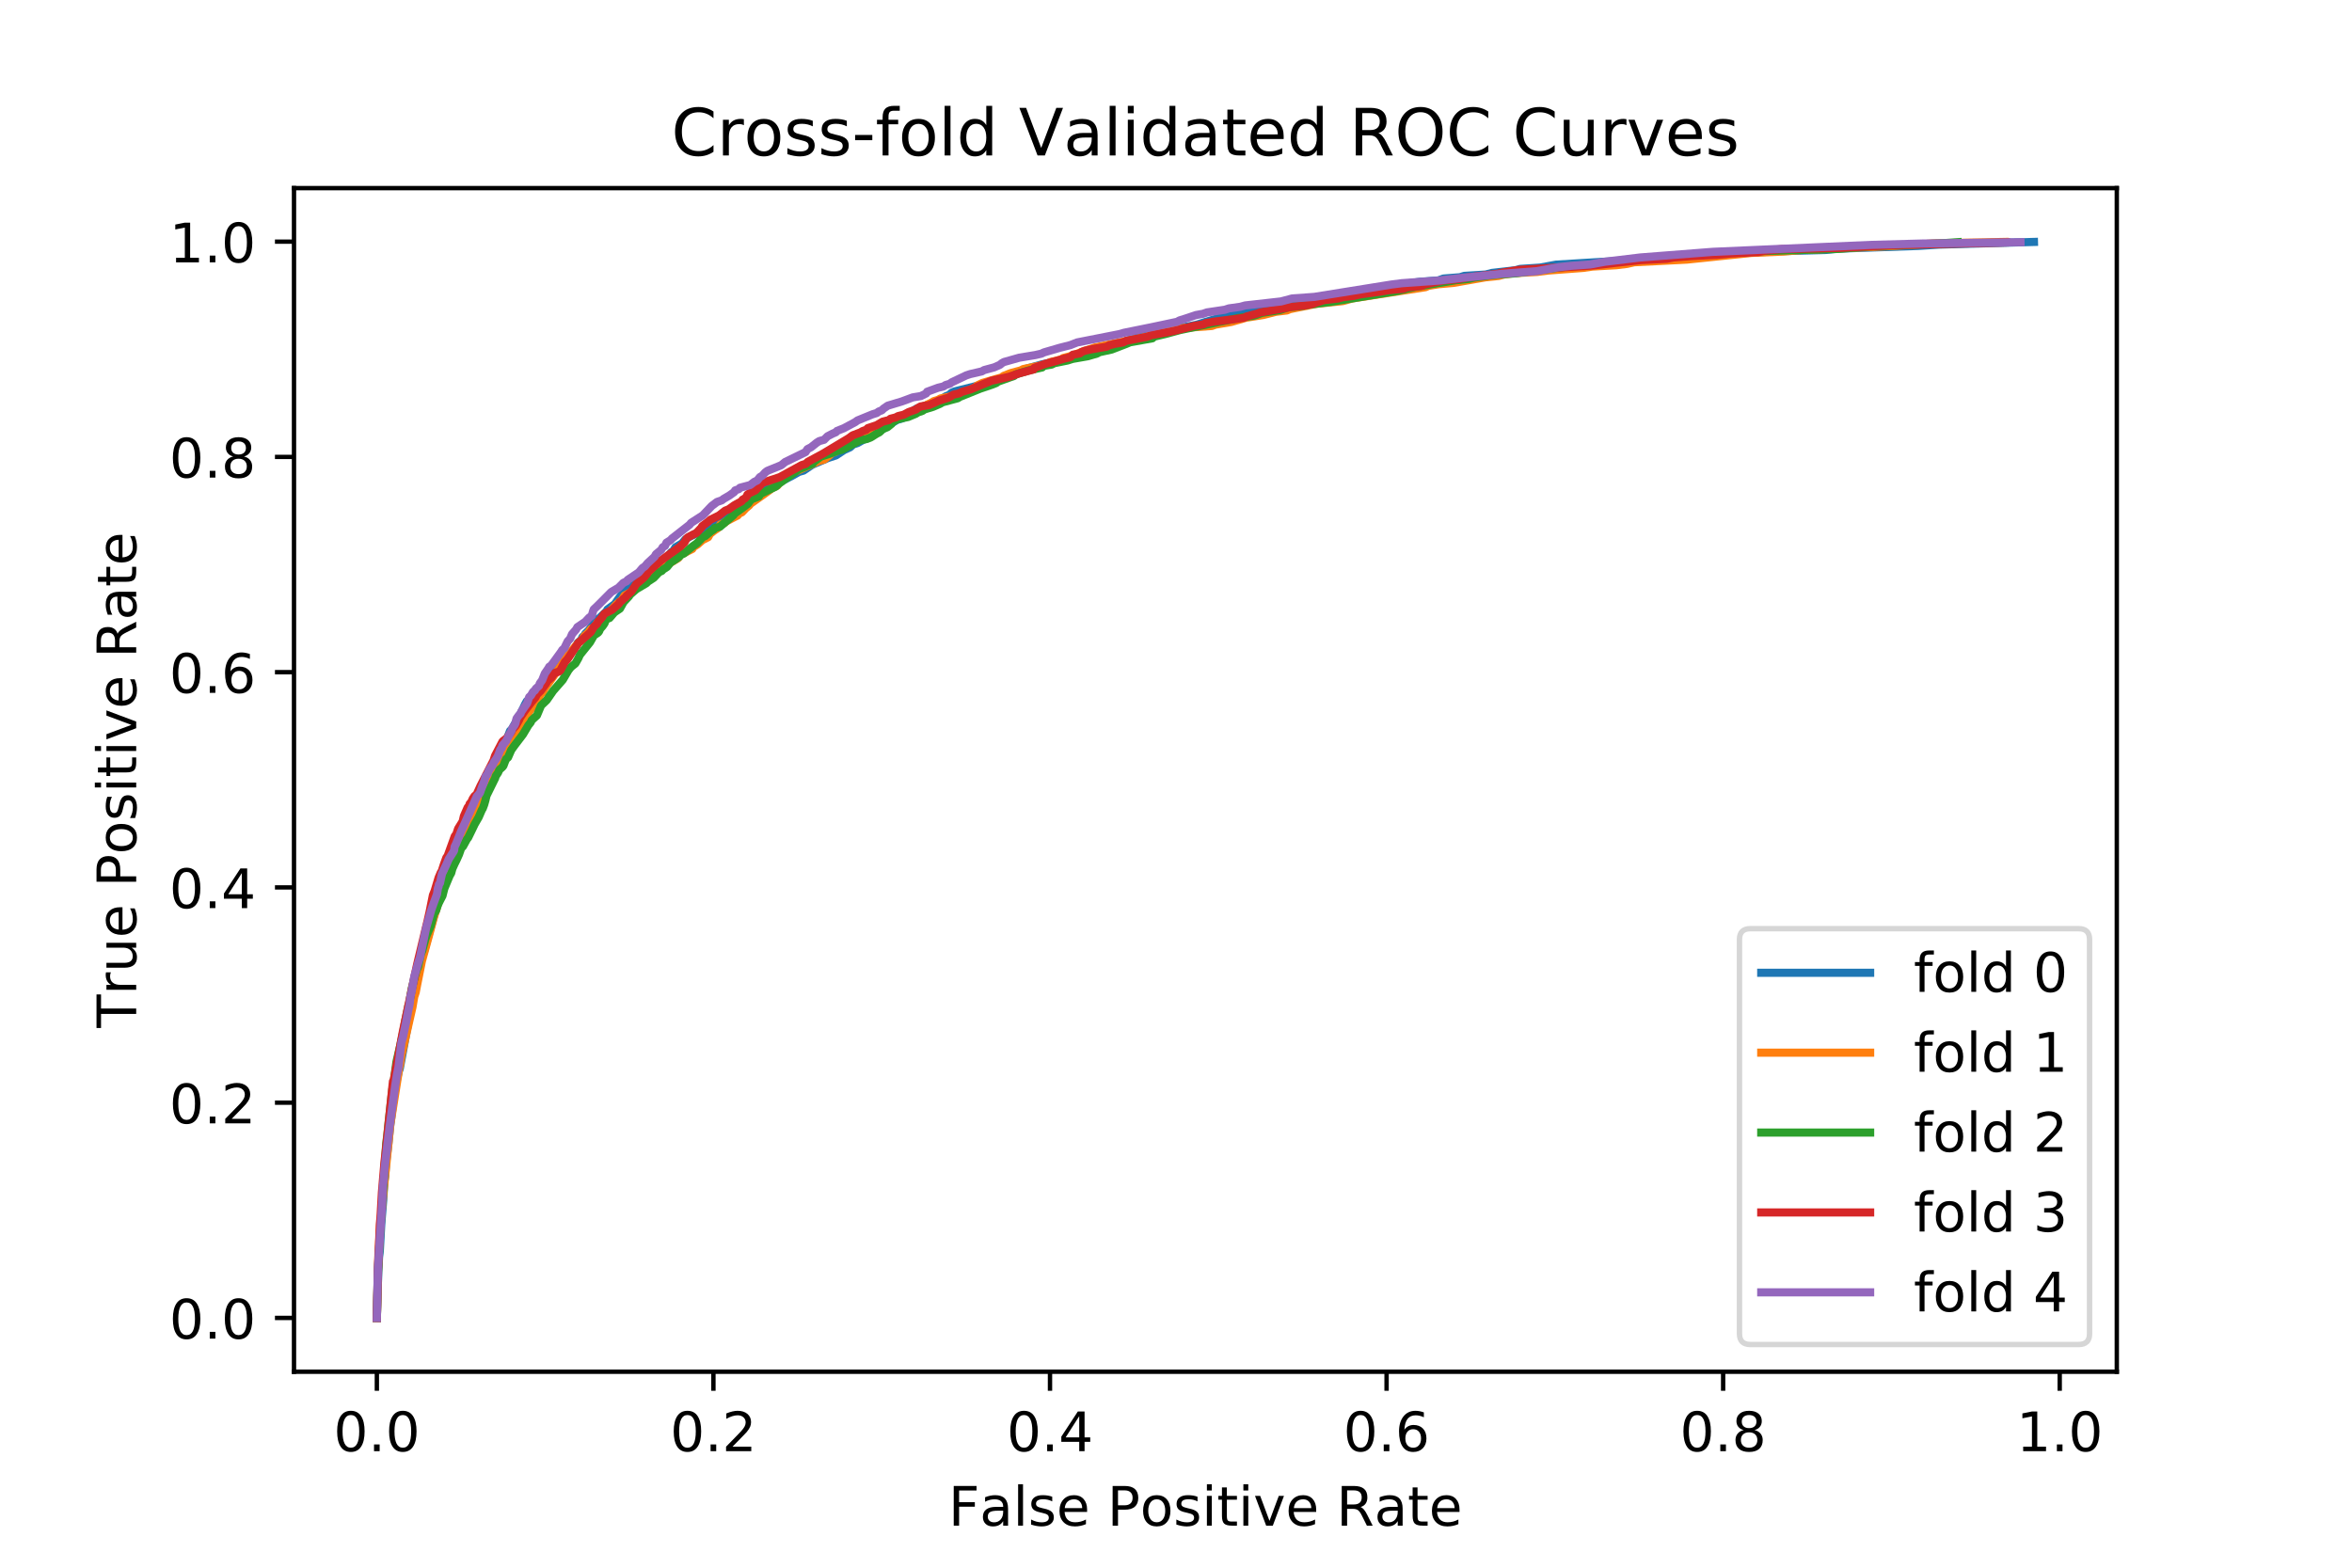<?xml version="1.0" encoding="utf-8" standalone="no"?>
<!DOCTYPE svg PUBLIC "-//W3C//DTD SVG 1.1//EN"
  "http://www.w3.org/Graphics/SVG/1.1/DTD/svg11.dtd">
<!-- Created with matplotlib (https://matplotlib.org/) -->
<svg height="288pt" version="1.1" viewBox="0 0 432 288" width="432pt" xmlns="http://www.w3.org/2000/svg" xmlns:xlink="http://www.w3.org/1999/xlink">
 <defs>
  <style type="text/css">
*{stroke-linecap:butt;stroke-linejoin:round;}
  </style>
 </defs>
 <g id="figure_1">
  <g id="patch_1">
   <path d="M 0 288 
L 432 288 
L 432 0 
L 0 0 
z
" style="fill:#ffffff;"/>
  </g>
  <g id="axes_1">
   <g id="patch_2">
    <path d="M 54 252 
L 388.8 252 
L 388.8 34.56 
L 54 34.56 
z
" style="fill:#ffffff;"/>
   </g>
   <g id="matplotlib.axis_1">
    <g id="xtick_1">
     <g id="line2d_1">
      <defs>
       <path d="M 0 0 
L 0 3.5 
" id="m2d1eed1b50" style="stroke:#000000;stroke-width:0.8;"/>
      </defs>
      <g>
       <use style="stroke:#000000;stroke-width:0.8;" x="69.218" xlink:href="#m2d1eed1b50" y="252"/>
      </g>
     </g>
     <g id="text_1">
      <!-- 0.0 -->
      <defs>
       <path d="M 31.781 66.406 
Q 24.172 66.406 20.328 58.906 
Q 16.5 51.422 16.5 36.375 
Q 16.5 21.391 20.328 13.891 
Q 24.172 6.391 31.781 6.391 
Q 39.453 6.391 43.281 13.891 
Q 47.125 21.391 47.125 36.375 
Q 47.125 51.422 43.281 58.906 
Q 39.453 66.406 31.781 66.406 
z
M 31.781 74.219 
Q 44.047 74.219 50.516 64.516 
Q 56.984 54.828 56.984 36.375 
Q 56.984 17.969 50.516 8.266 
Q 44.047 -1.422 31.781 -1.422 
Q 19.531 -1.422 13.062 8.266 
Q 6.594 17.969 6.594 36.375 
Q 6.594 54.828 13.062 64.516 
Q 19.531 74.219 31.781 74.219 
z
" id="DejaVuSans-48"/>
       <path d="M 10.688 12.406 
L 21 12.406 
L 21 0 
L 10.688 0 
z
" id="DejaVuSans-46"/>
      </defs>
      <g transform="translate(61.267 266.598)scale(0.1 -0.1)">
       <use xlink:href="#DejaVuSans-48"/>
       <use x="63.623" xlink:href="#DejaVuSans-46"/>
       <use x="95.41" xlink:href="#DejaVuSans-48"/>
      </g>
     </g>
    </g>
    <g id="xtick_2">
     <g id="line2d_2">
      <g>
       <use style="stroke:#000000;stroke-width:0.8;" x="131.037" xlink:href="#m2d1eed1b50" y="252"/>
      </g>
     </g>
     <g id="text_2">
      <!-- 0.2 -->
      <defs>
       <path d="M 19.188 8.297 
L 53.609 8.297 
L 53.609 0 
L 7.328 0 
L 7.328 8.297 
Q 12.938 14.109 22.625 23.891 
Q 32.328 33.688 34.812 36.531 
Q 39.547 41.844 41.422 45.531 
Q 43.312 49.219 43.312 52.781 
Q 43.312 58.594 39.234 62.25 
Q 35.156 65.922 28.609 65.922 
Q 23.969 65.922 18.812 64.312 
Q 13.672 62.703 7.812 59.422 
L 7.812 69.391 
Q 13.766 71.781 18.938 73 
Q 24.125 74.219 28.422 74.219 
Q 39.75 74.219 46.484 68.547 
Q 53.219 62.891 53.219 53.422 
Q 53.219 48.922 51.531 44.891 
Q 49.859 40.875 45.406 35.406 
Q 44.188 33.984 37.641 27.219 
Q 31.109 20.453 19.188 8.297 
z
" id="DejaVuSans-50"/>
      </defs>
      <g transform="translate(123.086 266.598)scale(0.1 -0.1)">
       <use xlink:href="#DejaVuSans-48"/>
       <use x="63.623" xlink:href="#DejaVuSans-46"/>
       <use x="95.41" xlink:href="#DejaVuSans-50"/>
      </g>
     </g>
    </g>
    <g id="xtick_3">
     <g id="line2d_3">
      <g>
       <use style="stroke:#000000;stroke-width:0.8;" x="192.857" xlink:href="#m2d1eed1b50" y="252"/>
      </g>
     </g>
     <g id="text_3">
      <!-- 0.4 -->
      <defs>
       <path d="M 37.797 64.312 
L 12.891 25.391 
L 37.797 25.391 
z
M 35.203 72.906 
L 47.609 72.906 
L 47.609 25.391 
L 58.016 25.391 
L 58.016 17.188 
L 47.609 17.188 
L 47.609 0 
L 37.797 0 
L 37.797 17.188 
L 4.891 17.188 
L 4.891 26.703 
z
" id="DejaVuSans-52"/>
      </defs>
      <g transform="translate(184.905 266.598)scale(0.1 -0.1)">
       <use xlink:href="#DejaVuSans-48"/>
       <use x="63.623" xlink:href="#DejaVuSans-46"/>
       <use x="95.41" xlink:href="#DejaVuSans-52"/>
      </g>
     </g>
    </g>
    <g id="xtick_4">
     <g id="line2d_4">
      <g>
       <use style="stroke:#000000;stroke-width:0.8;" x="254.676" xlink:href="#m2d1eed1b50" y="252"/>
      </g>
     </g>
     <g id="text_4">
      <!-- 0.6 -->
      <defs>
       <path d="M 33.016 40.375 
Q 26.375 40.375 22.484 35.828 
Q 18.609 31.297 18.609 23.391 
Q 18.609 15.531 22.484 10.953 
Q 26.375 6.391 33.016 6.391 
Q 39.656 6.391 43.531 10.953 
Q 47.406 15.531 47.406 23.391 
Q 47.406 31.297 43.531 35.828 
Q 39.656 40.375 33.016 40.375 
z
M 52.594 71.297 
L 52.594 62.312 
Q 48.875 64.062 45.094 64.984 
Q 41.312 65.922 37.594 65.922 
Q 27.828 65.922 22.672 59.328 
Q 17.531 52.734 16.797 39.406 
Q 19.672 43.656 24.016 45.922 
Q 28.375 48.188 33.594 48.188 
Q 44.578 48.188 50.953 41.516 
Q 57.328 34.859 57.328 23.391 
Q 57.328 12.156 50.688 5.359 
Q 44.047 -1.422 33.016 -1.422 
Q 20.359 -1.422 13.672 8.266 
Q 6.984 17.969 6.984 36.375 
Q 6.984 53.656 15.188 63.938 
Q 23.391 74.219 37.203 74.219 
Q 40.922 74.219 44.703 73.484 
Q 48.484 72.75 52.594 71.297 
z
" id="DejaVuSans-54"/>
      </defs>
      <g transform="translate(246.725 266.598)scale(0.1 -0.1)">
       <use xlink:href="#DejaVuSans-48"/>
       <use x="63.623" xlink:href="#DejaVuSans-46"/>
       <use x="95.41" xlink:href="#DejaVuSans-54"/>
      </g>
     </g>
    </g>
    <g id="xtick_5">
     <g id="line2d_5">
      <g>
       <use style="stroke:#000000;stroke-width:0.8;" x="316.495" xlink:href="#m2d1eed1b50" y="252"/>
      </g>
     </g>
     <g id="text_5">
      <!-- 0.8 -->
      <defs>
       <path d="M 31.781 34.625 
Q 24.75 34.625 20.719 30.859 
Q 16.703 27.094 16.703 20.516 
Q 16.703 13.922 20.719 10.156 
Q 24.75 6.391 31.781 6.391 
Q 38.812 6.391 42.859 10.172 
Q 46.922 13.969 46.922 20.516 
Q 46.922 27.094 42.891 30.859 
Q 38.875 34.625 31.781 34.625 
z
M 21.922 38.812 
Q 15.578 40.375 12.031 44.719 
Q 8.5 49.078 8.5 55.328 
Q 8.5 64.062 14.719 69.141 
Q 20.953 74.219 31.781 74.219 
Q 42.672 74.219 48.875 69.141 
Q 55.078 64.062 55.078 55.328 
Q 55.078 49.078 51.531 44.719 
Q 48 40.375 41.703 38.812 
Q 48.828 37.156 52.797 32.312 
Q 56.781 27.484 56.781 20.516 
Q 56.781 9.906 50.312 4.234 
Q 43.844 -1.422 31.781 -1.422 
Q 19.734 -1.422 13.25 4.234 
Q 6.781 9.906 6.781 20.516 
Q 6.781 27.484 10.781 32.312 
Q 14.797 37.156 21.922 38.812 
z
M 18.312 54.391 
Q 18.312 48.734 21.844 45.562 
Q 25.391 42.391 31.781 42.391 
Q 38.141 42.391 41.719 45.562 
Q 45.312 48.734 45.312 54.391 
Q 45.312 60.062 41.719 63.234 
Q 38.141 66.406 31.781 66.406 
Q 25.391 66.406 21.844 63.234 
Q 18.312 60.062 18.312 54.391 
z
" id="DejaVuSans-56"/>
      </defs>
      <g transform="translate(308.544 266.598)scale(0.1 -0.1)">
       <use xlink:href="#DejaVuSans-48"/>
       <use x="63.623" xlink:href="#DejaVuSans-46"/>
       <use x="95.41" xlink:href="#DejaVuSans-56"/>
      </g>
     </g>
    </g>
    <g id="xtick_6">
     <g id="line2d_6">
      <g>
       <use style="stroke:#000000;stroke-width:0.8;" x="378.315" xlink:href="#m2d1eed1b50" y="252"/>
      </g>
     </g>
     <g id="text_6">
      <!-- 1.0 -->
      <defs>
       <path d="M 12.406 8.297 
L 28.516 8.297 
L 28.516 63.922 
L 10.984 60.406 
L 10.984 69.391 
L 28.422 72.906 
L 38.281 72.906 
L 38.281 8.297 
L 54.391 8.297 
L 54.391 0 
L 12.406 0 
z
" id="DejaVuSans-49"/>
      </defs>
      <g transform="translate(370.363 266.598)scale(0.1 -0.1)">
       <use xlink:href="#DejaVuSans-49"/>
       <use x="63.623" xlink:href="#DejaVuSans-46"/>
       <use x="95.41" xlink:href="#DejaVuSans-48"/>
      </g>
     </g>
    </g>
    <g id="text_7">
     <!-- False Positive Rate -->
     <defs>
      <path d="M 9.812 72.906 
L 51.703 72.906 
L 51.703 64.594 
L 19.672 64.594 
L 19.672 43.109 
L 48.578 43.109 
L 48.578 34.812 
L 19.672 34.812 
L 19.672 0 
L 9.812 0 
z
" id="DejaVuSans-70"/>
      <path d="M 34.281 27.484 
Q 23.391 27.484 19.188 25 
Q 14.984 22.516 14.984 16.5 
Q 14.984 11.719 18.141 8.906 
Q 21.297 6.109 26.703 6.109 
Q 34.188 6.109 38.703 11.406 
Q 43.219 16.703 43.219 25.484 
L 43.219 27.484 
z
M 52.203 31.203 
L 52.203 0 
L 43.219 0 
L 43.219 8.297 
Q 40.141 3.328 35.547 0.953 
Q 30.953 -1.422 24.312 -1.422 
Q 15.922 -1.422 10.953 3.297 
Q 6 8.016 6 15.922 
Q 6 25.141 12.172 29.828 
Q 18.359 34.516 30.609 34.516 
L 43.219 34.516 
L 43.219 35.406 
Q 43.219 41.609 39.141 45 
Q 35.062 48.391 27.688 48.391 
Q 23 48.391 18.547 47.266 
Q 14.109 46.141 10.016 43.891 
L 10.016 52.203 
Q 14.938 54.109 19.578 55.047 
Q 24.219 56 28.609 56 
Q 40.484 56 46.344 49.844 
Q 52.203 43.703 52.203 31.203 
z
" id="DejaVuSans-97"/>
      <path d="M 9.422 75.984 
L 18.406 75.984 
L 18.406 0 
L 9.422 0 
z
" id="DejaVuSans-108"/>
      <path d="M 44.281 53.078 
L 44.281 44.578 
Q 40.484 46.531 36.375 47.5 
Q 32.281 48.484 27.875 48.484 
Q 21.188 48.484 17.844 46.438 
Q 14.5 44.391 14.5 40.281 
Q 14.5 37.156 16.891 35.375 
Q 19.281 33.594 26.516 31.984 
L 29.594 31.297 
Q 39.156 29.25 43.188 25.516 
Q 47.219 21.781 47.219 15.094 
Q 47.219 7.469 41.188 3.016 
Q 35.156 -1.422 24.609 -1.422 
Q 20.219 -1.422 15.453 -0.562 
Q 10.688 0.297 5.422 2 
L 5.422 11.281 
Q 10.406 8.688 15.234 7.391 
Q 20.062 6.109 24.812 6.109 
Q 31.156 6.109 34.562 8.281 
Q 37.984 10.453 37.984 14.406 
Q 37.984 18.062 35.516 20.016 
Q 33.062 21.969 24.703 23.781 
L 21.578 24.516 
Q 13.234 26.266 9.516 29.906 
Q 5.812 33.547 5.812 39.891 
Q 5.812 47.609 11.281 51.797 
Q 16.75 56 26.812 56 
Q 31.781 56 36.172 55.266 
Q 40.578 54.547 44.281 53.078 
z
" id="DejaVuSans-115"/>
      <path d="M 56.203 29.594 
L 56.203 25.203 
L 14.891 25.203 
Q 15.484 15.922 20.484 11.062 
Q 25.484 6.203 34.422 6.203 
Q 39.594 6.203 44.453 7.469 
Q 49.312 8.734 54.109 11.281 
L 54.109 2.781 
Q 49.266 0.734 44.188 -0.344 
Q 39.109 -1.422 33.891 -1.422 
Q 20.797 -1.422 13.156 6.188 
Q 5.516 13.812 5.516 26.812 
Q 5.516 40.234 12.766 48.109 
Q 20.016 56 32.328 56 
Q 43.359 56 49.781 48.891 
Q 56.203 41.797 56.203 29.594 
z
M 47.219 32.234 
Q 47.125 39.594 43.094 43.984 
Q 39.062 48.391 32.422 48.391 
Q 24.906 48.391 20.391 44.141 
Q 15.875 39.891 15.188 32.172 
z
" id="DejaVuSans-101"/>
      <path id="DejaVuSans-32"/>
      <path d="M 19.672 64.797 
L 19.672 37.406 
L 32.078 37.406 
Q 38.969 37.406 42.719 40.969 
Q 46.484 44.531 46.484 51.125 
Q 46.484 57.672 42.719 61.234 
Q 38.969 64.797 32.078 64.797 
z
M 9.812 72.906 
L 32.078 72.906 
Q 44.344 72.906 50.609 67.359 
Q 56.891 61.812 56.891 51.125 
Q 56.891 40.328 50.609 34.812 
Q 44.344 29.297 32.078 29.297 
L 19.672 29.297 
L 19.672 0 
L 9.812 0 
z
" id="DejaVuSans-80"/>
      <path d="M 30.609 48.391 
Q 23.391 48.391 19.188 42.75 
Q 14.984 37.109 14.984 27.297 
Q 14.984 17.484 19.156 11.844 
Q 23.344 6.203 30.609 6.203 
Q 37.797 6.203 41.984 11.859 
Q 46.188 17.531 46.188 27.297 
Q 46.188 37.016 41.984 42.703 
Q 37.797 48.391 30.609 48.391 
z
M 30.609 56 
Q 42.328 56 49.016 48.375 
Q 55.719 40.766 55.719 27.297 
Q 55.719 13.875 49.016 6.219 
Q 42.328 -1.422 30.609 -1.422 
Q 18.844 -1.422 12.172 6.219 
Q 5.516 13.875 5.516 27.297 
Q 5.516 40.766 12.172 48.375 
Q 18.844 56 30.609 56 
z
" id="DejaVuSans-111"/>
      <path d="M 9.422 54.688 
L 18.406 54.688 
L 18.406 0 
L 9.422 0 
z
M 9.422 75.984 
L 18.406 75.984 
L 18.406 64.594 
L 9.422 64.594 
z
" id="DejaVuSans-105"/>
      <path d="M 18.312 70.219 
L 18.312 54.688 
L 36.812 54.688 
L 36.812 47.703 
L 18.312 47.703 
L 18.312 18.016 
Q 18.312 11.328 20.141 9.422 
Q 21.969 7.516 27.594 7.516 
L 36.812 7.516 
L 36.812 0 
L 27.594 0 
Q 17.188 0 13.234 3.875 
Q 9.281 7.766 9.281 18.016 
L 9.281 47.703 
L 2.688 47.703 
L 2.688 54.688 
L 9.281 54.688 
L 9.281 70.219 
z
" id="DejaVuSans-116"/>
      <path d="M 2.984 54.688 
L 12.5 54.688 
L 29.594 8.797 
L 46.688 54.688 
L 56.203 54.688 
L 35.688 0 
L 23.484 0 
z
" id="DejaVuSans-118"/>
      <path d="M 44.391 34.188 
Q 47.562 33.109 50.562 29.594 
Q 53.562 26.078 56.594 19.922 
L 66.609 0 
L 56 0 
L 46.688 18.703 
Q 43.062 26.031 39.672 28.422 
Q 36.281 30.812 30.422 30.812 
L 19.672 30.812 
L 19.672 0 
L 9.812 0 
L 9.812 72.906 
L 32.078 72.906 
Q 44.578 72.906 50.734 67.672 
Q 56.891 62.453 56.891 51.906 
Q 56.891 45.016 53.688 40.469 
Q 50.484 35.938 44.391 34.188 
z
M 19.672 64.797 
L 19.672 38.922 
L 32.078 38.922 
Q 39.203 38.922 42.844 42.219 
Q 46.484 45.516 46.484 51.906 
Q 46.484 58.297 42.844 61.547 
Q 39.203 64.797 32.078 64.797 
z
" id="DejaVuSans-82"/>
     </defs>
     <g transform="translate(174.195 280.277)scale(0.1 -0.1)">
      <use xlink:href="#DejaVuSans-70"/>
      <use x="57.379" xlink:href="#DejaVuSans-97"/>
      <use x="118.658" xlink:href="#DejaVuSans-108"/>
      <use x="146.441" xlink:href="#DejaVuSans-115"/>
      <use x="198.541" xlink:href="#DejaVuSans-101"/>
      <use x="260.064" xlink:href="#DejaVuSans-32"/>
      <use x="291.852" xlink:href="#DejaVuSans-80"/>
      <use x="352.107" xlink:href="#DejaVuSans-111"/>
      <use x="413.289" xlink:href="#DejaVuSans-115"/>
      <use x="465.389" xlink:href="#DejaVuSans-105"/>
      <use x="493.172" xlink:href="#DejaVuSans-116"/>
      <use x="532.381" xlink:href="#DejaVuSans-105"/>
      <use x="560.164" xlink:href="#DejaVuSans-118"/>
      <use x="619.344" xlink:href="#DejaVuSans-101"/>
      <use x="680.867" xlink:href="#DejaVuSans-32"/>
      <use x="712.654" xlink:href="#DejaVuSans-82"/>
      <use x="782.105" xlink:href="#DejaVuSans-97"/>
      <use x="843.385" xlink:href="#DejaVuSans-116"/>
      <use x="882.594" xlink:href="#DejaVuSans-101"/>
     </g>
    </g>
   </g>
   <g id="matplotlib.axis_2">
    <g id="ytick_1">
     <g id="line2d_7">
      <defs>
       <path d="M 0 0 
L -3.5 0 
" id="mf630f9cc7c" style="stroke:#000000;stroke-width:0.8;"/>
      </defs>
      <g>
       <use style="stroke:#000000;stroke-width:0.8;" x="54" xlink:href="#mf630f9cc7c" y="242.116"/>
      </g>
     </g>
     <g id="text_8">
      <!-- 0.0 -->
      <g transform="translate(31.097 245.916)scale(0.1 -0.1)">
       <use xlink:href="#DejaVuSans-48"/>
       <use x="63.623" xlink:href="#DejaVuSans-46"/>
       <use x="95.41" xlink:href="#DejaVuSans-48"/>
      </g>
     </g>
    </g>
    <g id="ytick_2">
     <g id="line2d_8">
      <g>
       <use style="stroke:#000000;stroke-width:0.8;" x="54" xlink:href="#mf630f9cc7c" y="202.572"/>
      </g>
     </g>
     <g id="text_9">
      <!-- 0.2 -->
      <g transform="translate(31.097 206.371)scale(0.1 -0.1)">
       <use xlink:href="#DejaVuSans-48"/>
       <use x="63.623" xlink:href="#DejaVuSans-46"/>
       <use x="95.41" xlink:href="#DejaVuSans-50"/>
      </g>
     </g>
    </g>
    <g id="ytick_3">
     <g id="line2d_9">
      <g>
       <use style="stroke:#000000;stroke-width:0.8;" x="54" xlink:href="#mf630f9cc7c" y="163.028"/>
      </g>
     </g>
     <g id="text_10">
      <!-- 0.4 -->
      <g transform="translate(31.097 166.827)scale(0.1 -0.1)">
       <use xlink:href="#DejaVuSans-48"/>
       <use x="63.623" xlink:href="#DejaVuSans-46"/>
       <use x="95.41" xlink:href="#DejaVuSans-52"/>
      </g>
     </g>
    </g>
    <g id="ytick_4">
     <g id="line2d_10">
      <g>
       <use style="stroke:#000000;stroke-width:0.8;" x="54" xlink:href="#mf630f9cc7c" y="123.483"/>
      </g>
     </g>
     <g id="text_11">
      <!-- 0.6 -->
      <g transform="translate(31.097 127.282)scale(0.1 -0.1)">
       <use xlink:href="#DejaVuSans-48"/>
       <use x="63.623" xlink:href="#DejaVuSans-46"/>
       <use x="95.41" xlink:href="#DejaVuSans-54"/>
      </g>
     </g>
    </g>
    <g id="ytick_5">
     <g id="line2d_11">
      <g>
       <use style="stroke:#000000;stroke-width:0.8;" x="54" xlink:href="#mf630f9cc7c" y="83.939"/>
      </g>
     </g>
     <g id="text_12">
      <!-- 0.8 -->
      <g transform="translate(31.097 87.738)scale(0.1 -0.1)">
       <use xlink:href="#DejaVuSans-48"/>
       <use x="63.623" xlink:href="#DejaVuSans-46"/>
       <use x="95.41" xlink:href="#DejaVuSans-56"/>
      </g>
     </g>
    </g>
    <g id="ytick_6">
     <g id="line2d_12">
      <g>
       <use style="stroke:#000000;stroke-width:0.8;" x="54" xlink:href="#mf630f9cc7c" y="44.395"/>
      </g>
     </g>
     <g id="text_13">
      <!-- 1.0 -->
      <g transform="translate(31.097 48.194)scale(0.1 -0.1)">
       <use xlink:href="#DejaVuSans-49"/>
       <use x="63.623" xlink:href="#DejaVuSans-46"/>
       <use x="95.41" xlink:href="#DejaVuSans-48"/>
      </g>
     </g>
    </g>
    <g id="text_14">
     <!-- True Positive Rate -->
     <defs>
      <path d="M -0.297 72.906 
L 61.375 72.906 
L 61.375 64.594 
L 35.5 64.594 
L 35.5 0 
L 25.594 0 
L 25.594 64.594 
L -0.297 64.594 
z
" id="DejaVuSans-84"/>
      <path d="M 41.109 46.297 
Q 39.594 47.172 37.812 47.578 
Q 36.031 48 33.891 48 
Q 26.266 48 22.188 43.047 
Q 18.109 38.094 18.109 28.812 
L 18.109 0 
L 9.078 0 
L 9.078 54.688 
L 18.109 54.688 
L 18.109 46.188 
Q 20.953 51.172 25.484 53.578 
Q 30.031 56 36.531 56 
Q 37.453 56 38.578 55.875 
Q 39.703 55.766 41.062 55.516 
z
" id="DejaVuSans-114"/>
      <path d="M 8.5 21.578 
L 8.5 54.688 
L 17.484 54.688 
L 17.484 21.922 
Q 17.484 14.156 20.5 10.266 
Q 23.531 6.391 29.594 6.391 
Q 36.859 6.391 41.078 11.031 
Q 45.312 15.672 45.312 23.688 
L 45.312 54.688 
L 54.297 54.688 
L 54.297 0 
L 45.312 0 
L 45.312 8.406 
Q 42.047 3.422 37.719 1 
Q 33.406 -1.422 27.688 -1.422 
Q 18.266 -1.422 13.375 4.438 
Q 8.5 10.297 8.5 21.578 
z
M 31.109 56 
z
" id="DejaVuSans-117"/>
     </defs>
     <g transform="translate(25.017 188.826)rotate(-90)scale(0.1 -0.1)">
      <use xlink:href="#DejaVuSans-84"/>
      <use x="60.865" xlink:href="#DejaVuSans-114"/>
      <use x="101.979" xlink:href="#DejaVuSans-117"/>
      <use x="165.357" xlink:href="#DejaVuSans-101"/>
      <use x="226.881" xlink:href="#DejaVuSans-32"/>
      <use x="258.668" xlink:href="#DejaVuSans-80"/>
      <use x="318.924" xlink:href="#DejaVuSans-111"/>
      <use x="380.105" xlink:href="#DejaVuSans-115"/>
      <use x="432.205" xlink:href="#DejaVuSans-105"/>
      <use x="459.988" xlink:href="#DejaVuSans-116"/>
      <use x="499.197" xlink:href="#DejaVuSans-105"/>
      <use x="526.98" xlink:href="#DejaVuSans-118"/>
      <use x="586.16" xlink:href="#DejaVuSans-101"/>
      <use x="647.684" xlink:href="#DejaVuSans-32"/>
      <use x="679.471" xlink:href="#DejaVuSans-82"/>
      <use x="748.922" xlink:href="#DejaVuSans-97"/>
      <use x="810.201" xlink:href="#DejaVuSans-116"/>
      <use x="849.41" xlink:href="#DejaVuSans-101"/>
     </g>
    </g>
   </g>
   <g id="line2d_13">
    <path clip-path="url(#pa84676f9ad)" d="M 69.218 242.116 
L 69.373 236.466 
L 69.613 231.012 
L 69.759 229.783 
L 70.034 224.771 
L 70.378 220.546 
L 70.584 217.106 
L 70.739 216.074 
L 70.928 213.421 
L 71.297 210.473 
L 71.658 206.886 
L 71.89 205.166 
L 72.164 202.906 
L 72.336 201.039 
L 72.534 200.253 
L 72.766 198.877 
L 73.29 196.666 
L 73.418 196.371 
L 75.274 186.347 
L 75.66 184.136 
L 76.038 182.515 
L 76.253 181.483 
L 76.571 179.96 
L 76.717 179.272 
L 77.516 175.783 
L 77.894 174.801 
L 78.607 172.147 
L 80.608 165.072 
L 80.763 164.777 
L 80.977 163.696 
L 81.175 163.45 
L 81.69 161.092 
L 81.965 160.453 
L 83.082 157.259 
L 83.314 156.915 
L 83.425 156.424 
L 83.597 156.178 
L 84.078 154.851 
L 84.722 153.476 
L 84.817 153.083 
L 85.023 152.739 
L 85.229 151.854 
L 85.495 151.559 
L 85.848 150.38 
L 86.071 149.84 
L 88.321 145.123 
L 88.425 144.828 
L 88.845 144.533 
L 89.198 143.747 
L 89.696 143.157 
L 89.902 142.518 
L 90.134 142.273 
L 90.684 140.553 
L 91.044 139.963 
L 91.147 139.521 
L 91.817 138.244 
L 92.221 137.998 
L 92.771 136.819 
L 92.925 135.934 
L 93.14 135.689 
L 93.69 134.264 
L 93.982 134.018 
L 95.743 130.873 
L 96.439 129.399 
L 96.765 128.81 
L 97.392 128.515 
L 97.641 128.22 
L 98.062 127.974 
L 98.38 127.335 
L 98.964 126.795 
L 99.342 126.5 
L 99.436 126.254 
L 99.84 125.517 
L 100.02 125.174 
L 100.459 124.682 
L 100.57 124.289 
L 101.077 123.749 
L 102.417 122.324 
L 102.718 122.078 
L 102.881 121.783 
L 103.259 121.537 
L 103.8 120.948 
L 104.616 120.407 
L 105.097 119.523 
L 105.526 119.228 
L 105.664 118.835 
L 105.982 118.442 
L 106.11 118.098 
L 106.755 117.557 
L 106.978 117.017 
L 107.347 116.722 
L 107.485 116.427 
L 108.129 115.789 
L 109.581 113.823 
L 110.062 113.577 
L 111.402 112.3 
L 111.582 111.956 
L 112.931 110.973 
L 113.403 110.285 
L 113.996 109.45 
L 114.537 108.86 
L 115.611 107.386 
L 116.719 106.846 
L 116.959 106.6 
L 117.526 106.355 
L 118.145 105.814 
L 118.651 105.519 
L 118.84 105.274 
L 118.926 104.979 
L 120.335 104.389 
L 120.721 103.849 
L 121.683 103.21 
L 122.86 101.981 
L 123.29 101.441 
L 123.676 101.195 
L 124.054 100.557 
L 125.274 99.82 
L 125.884 99.082 
L 126.691 98.591 
L 128.16 97.854 
L 129.234 97.117 
L 129.466 96.871 
L 131.725 95.545 
L 132.549 94.709 
L 134.044 93.825 
L 134.929 92.941 
L 135.444 92.597 
L 136.114 92.351 
L 138.193 91.073 
L 138.768 90.828 
L 139.112 90.533 
L 140.271 90.042 
L 145.425 87.437 
L 146.722 86.7 
L 147.581 86.455 
L 149.187 85.374 
L 152.056 84.145 
L 153.559 83.654 
L 154.667 82.917 
L 155.037 82.671 
L 156.119 82.18 
L 156.712 81.639 
L 157.502 81.394 
L 158.541 80.804 
L 159.22 80.558 
L 159.409 80.313 
L 160.629 79.576 
L 162.518 78.593 
L 163.317 78.003 
L 164.812 77.119 
L 165.696 76.873 
L 166.495 76.382 
L 168.273 75.104 
L 170.575 74.318 
L 171.718 73.827 
L 172.895 73.335 
L 173.728 72.795 
L 174.355 72.549 
L 174.767 72.156 
L 175.334 71.91 
L 182.206 70.191 
L 184.834 69.306 
L 187.755 68.324 
L 187.995 68.078 
L 188.536 67.734 
L 191.345 66.948 
L 194.927 66.162 
L 195.416 65.916 
L 199.892 64.638 
L 201.446 64.393 
L 203.044 63.754 
L 205.243 63.263 
L 206.471 62.968 
L 206.72 62.722 
L 207.322 62.476 
L 208.309 62.231 
L 208.833 61.985 
L 209.787 61.739 
L 211.72 61.445 
L 211.969 61.199 
L 213.472 60.708 
L 218.239 59.971 
L 219.734 59.676 
L 221.306 59.184 
L 228.555 57.022 
L 230.247 56.777 
L 230.866 56.433 
L 235.59 55.597 
L 238.536 55.303 
L 239.172 55.057 
L 241.336 54.762 
L 242.273 54.516 
L 247.435 54.025 
L 251.249 53.288 
L 252.125 53.042 
L 256.274 52.551 
L 257.133 52.305 
L 260.835 51.765 
L 264.185 51.519 
L 265.121 51.175 
L 268.162 50.93 
L 268.952 50.684 
L 272.877 50.438 
L 274.02 50.143 
L 278.306 49.652 
L 279.199 49.406 
L 282.867 49.161 
L 285.805 48.62 
L 301.979 47.637 
L 303.748 47.392 
L 309.942 47.146 
L 316.976 46.655 
L 326.064 46.163 
L 335.35 45.918 
L 337.703 45.672 
L 352.271 45.181 
L 356.162 44.935 
L 373.582 44.444 
L 373.582 44.444 
" style="fill:none;stroke:#1f77b4;stroke-linecap:square;stroke-width:1.5;"/>
   </g>
   <g id="line2d_14">
    <path clip-path="url(#pa84676f9ad)" d="M 69.218 242.116 
L 69.51 230.413 
L 69.562 229.922 
L 69.819 225.152 
L 71.701 206.516 
L 72.053 204.303 
L 73.075 197.861 
L 73.316 196.14 
L 73.479 195.599 
L 73.719 193.977 
L 75.755 185.027 
L 76.082 183.11 
L 76.348 182.323 
L 76.631 180.848 
L 77.49 176.57 
L 78.848 171.652 
L 79.097 170.718 
L 79.698 168.505 
L 80.033 167.424 
L 80.557 165.703 
L 80.841 165.014 
L 81.433 162.949 
L 83.34 157.491 
L 86.141 151.492 
L 86.484 151.098 
L 86.768 150.41 
L 88.297 147.853 
L 88.761 146.476 
L 88.984 146.181 
L 89.19 145.345 
L 89.388 145.099 
L 89.551 144.558 
L 89.86 144.263 
L 89.92 143.772 
L 90.204 143.477 
L 91.235 141.116 
L 91.741 140.33 
L 92.678 138.215 
L 93.142 137.33 
L 93.777 136.838 
L 93.983 136.543 
L 94.267 135.806 
L 95.091 134.429 
L 95.615 133.544 
L 96.028 132.954 
L 96.56 132.02 
L 96.655 131.675 
L 97.024 131.134 
L 97.179 130.741 
L 97.832 129.905 
L 98.493 128.971 
L 98.863 128.43 
L 99.034 128.184 
L 99.155 127.791 
L 99.395 127.447 
L 99.704 127.201 
L 100.065 126.463 
L 103.278 121.939 
L 103.407 121.644 
L 103.707 121.398 
L 103.956 120.759 
L 106.319 118.005 
L 106.731 117.76 
L 107.341 116.825 
L 107.977 116.284 
L 108.586 115.498 
L 109.214 115.203 
L 109.712 114.416 
L 111.765 112.695 
L 112.461 111.859 
L 113.139 111.121 
L 113.801 110.531 
L 114.187 110.285 
L 114.72 109.4 
L 115.639 108.909 
L 117.271 107.778 
L 117.469 107.532 
L 119.668 105.958 
L 120.003 105.663 
L 120.509 105.417 
L 120.63 105.122 
L 121.884 104.286 
L 123.19 103.352 
L 124.581 102.516 
L 124.899 101.975 
L 127.158 100.844 
L 127.347 100.5 
L 128.129 100.008 
L 129.014 99.222 
L 130.07 98.681 
L 130.397 98.091 
L 131.135 97.501 
L 131.934 96.96 
L 132.295 96.37 
L 133.051 96.075 
L 133.377 95.78 
L 135.482 94.698 
L 135.748 94.354 
L 136.281 94.108 
L 136.977 93.37 
L 137.63 92.829 
L 137.784 92.583 
L 140.55 90.616 
L 141.366 90.026 
L 141.727 89.731 
L 142.801 89.19 
L 143.067 88.797 
L 143.737 88.256 
L 144.055 87.961 
L 144.819 87.469 
L 145.249 87.224 
L 145.481 86.929 
L 150.446 84.667 
L 151.374 84.421 
L 152.447 83.585 
L 152.619 83.29 
L 153.452 82.995 
L 154.26 82.405 
L 155.153 81.913 
L 156.098 81.323 
L 158.752 80.29 
L 161.037 79.061 
L 161.347 78.766 
L 162.609 78.176 
L 163.503 77.487 
L 164.654 76.996 
L 165.358 76.75 
L 165.856 76.455 
L 166.758 76.209 
L 167.686 75.717 
L 168.485 75.471 
L 168.674 75.226 
L 169.499 74.734 
L 171.114 73.947 
L 171.509 73.701 
L 172.316 73.455 
L 172.729 73.209 
L 176.8 72.374 
L 179.223 71.095 
L 179.429 70.849 
L 180.434 70.357 
L 183.131 69.571 
L 184.016 69.325 
L 184.282 69.079 
L 185.657 68.538 
L 187.478 68.046 
L 187.942 67.801 
L 191.584 67.063 
L 192.726 66.768 
L 192.898 66.522 
L 194.934 66.03 
L 195.243 65.784 
L 197.064 65.293 
L 198.808 64.604 
L 201.144 63.818 
L 210.628 61.851 
L 211.143 61.605 
L 213.205 61.113 
L 213.54 60.867 
L 214.339 60.621 
L 215.687 60.376 
L 222.585 59.884 
L 223.255 59.638 
L 226.15 59.146 
L 228.89 58.359 
L 232.026 57.868 
L 234.354 57.278 
L 236.364 57.032 
L 236.956 56.786 
L 241.844 55.802 
L 246.655 55.311 
L 248.416 54.819 
L 261.833 52.754 
L 262.383 52.508 
L 264.247 52.213 
L 266.987 51.967 
L 272.889 50.934 
L 275.277 50.689 
L 276.205 50.443 
L 277.88 50.197 
L 282.346 49.951 
L 284.253 49.705 
L 290.808 49.213 
L 292.474 48.968 
L 296.855 48.722 
L 298.865 48.476 
L 300.154 48.181 
L 309.843 47.689 
L 321.689 46.46 
L 327.53 46.214 
L 331.026 45.919 
L 347.682 45.181 
L 355.706 44.69 
L 368.213 44.444 
L 368.213 44.444 
" style="fill:none;stroke:#ff7f0e;stroke-linecap:square;stroke-width:1.5;"/>
   </g>
   <g id="line2d_15">
    <path clip-path="url(#pa84676f9ad)" d="M 69.218 242.116 
L 69.399 233.855 
L 69.871 225.644 
L 70.936 210.154 
L 71.16 208.335 
L 71.409 205.926 
L 72.062 200.123 
L 72.234 199.386 
L 72.818 195.058 
L 73.522 192.059 
L 74.141 189.158 
L 74.424 187.584 
L 74.699 186.257 
L 75.026 184.683 
L 75.163 184.29 
L 75.636 181.585 
L 76.366 178.782 
L 76.546 178.143 
L 76.787 177.651 
L 77.285 175.291 
L 77.56 174.652 
L 78.076 172.685 
L 78.35 171.849 
L 79.089 170.128 
L 79.699 167.866 
L 80.094 167.276 
L 80.395 166.342 
L 80.636 165.801 
L 80.936 165.211 
L 81.271 164.572 
L 81.606 163.244 
L 82.586 160.884 
L 82.869 160.392 
L 83.084 159.605 
L 83.479 158.72 
L 83.849 157.983 
L 84.313 156.95 
L 84.725 155.77 
L 85.017 155.524 
L 85.773 154.147 
L 85.979 153.901 
L 86.289 153.262 
L 86.864 152.082 
L 87.165 151.443 
L 87.929 150.115 
L 88.505 148.787 
L 88.66 148.541 
L 88.935 147.804 
L 89.158 147.017 
L 89.356 146.181 
L 90.953 142.936 
L 91.048 142.592 
L 91.478 141.952 
L 91.718 141.411 
L 92.268 140.92 
L 92.465 140.674 
L 92.723 139.985 
L 92.955 139.445 
L 93.307 139.15 
L 93.909 137.773 
L 94.476 136.986 
L 96.048 134.921 
L 97.045 133.249 
L 97.474 132.708 
L 97.646 132.315 
L 98.617 131.429 
L 99.381 129.61 
L 100.412 128.627 
L 101.606 126.906 
L 103.368 124.89 
L 104.407 123.119 
L 104.88 122.529 
L 105.678 121.89 
L 106.211 120.956 
L 106.503 120.317 
L 108.359 118.005 
L 109.089 116.727 
L 109.837 116.235 
L 110.034 115.989 
L 110.223 115.547 
L 110.696 115.006 
L 111.031 114.514 
L 111.323 113.777 
L 111.959 113.531 
L 112.843 112.498 
L 113.866 111.81 
L 114.519 110.63 
L 115.532 109.548 
L 115.704 109.253 
L 116.898 108.22 
L 118.728 107.138 
L 119.012 106.843 
L 120.068 106.155 
L 121.039 105.122 
L 121.563 104.876 
L 121.769 104.631 
L 122.534 104.139 
L 123.153 103.352 
L 124.08 102.762 
L 124.819 102.221 
L 125.06 101.926 
L 125.618 101.68 
L 127.302 100.303 
L 127.989 99.812 
L 128.763 99.025 
L 128.986 98.73 
L 129.527 98.484 
L 130.584 97.599 
L 131.125 97.255 
L 131.263 97.009 
L 132.233 96.763 
L 134.716 94.649 
L 134.854 94.403 
L 136.297 93.37 
L 137.07 92.78 
L 137.397 92.534 
L 137.826 91.944 
L 138.101 91.698 
L 139.372 91.207 
L 139.708 90.715 
L 142.482 89.387 
L 143.006 88.895 
L 146.769 86.191 
L 149.278 85.158 
L 149.398 84.912 
L 150.764 83.88 
L 152.328 83.388 
L 153.651 82.896 
L 154.707 82.601 
L 157.972 80.88 
L 159.235 80.634 
L 159.965 80.339 
L 160.979 79.7 
L 161.537 79.405 
L 162.164 78.815 
L 163.006 78.471 
L 163.728 77.881 
L 163.848 77.635 
L 164.596 77.143 
L 165.395 76.897 
L 166.804 76.602 
L 168.221 76.012 
L 168.591 75.766 
L 169.45 75.471 
L 169.776 75.226 
L 171.383 74.734 
L 172.646 74.193 
L 173.144 73.898 
L 175.91 73.16 
L 176.297 72.914 
L 180.068 71.39 
L 182.25 70.653 
L 182.989 70.357 
L 183.298 70.112 
L 185.506 69.325 
L 186.245 69.079 
L 186.563 68.784 
L 188.161 68.292 
L 188.986 68.046 
L 191.417 67.505 
L 191.735 67.21 
L 193.187 66.965 
L 193.651 66.719 
L 196.073 66.227 
L 197.01 65.932 
L 199.819 65.44 
L 201.494 64.949 
L 201.924 64.703 
L 204.183 64.211 
L 206.864 63.178 
L 207.559 62.883 
L 211.675 62.146 
L 211.958 61.851 
L 214.063 61.359 
L 216.786 60.621 
L 227.233 58.458 
L 230.412 57.966 
L 231.786 57.474 
L 235.025 56.983 
L 236.649 56.442 
L 239.252 56.196 
L 240.558 55.95 
L 244.492 55.458 
L 250.454 54.475 
L 256.786 53.442 
L 259.896 52.705 
L 262.877 52.213 
L 267.387 51.475 
L 269.776 51.229 
L 270.807 50.984 
L 274.458 50.492 
L 278.006 50.246 
L 287.688 48.968 
L 292.267 48.672 
L 294.217 48.427 
L 295.188 48.181 
L 306.459 47.197 
L 313.332 46.706 
L 320.428 46.214 
L 337.705 45.722 
L 343.856 45.23 
L 355.995 44.739 
L 359.595 44.493 
L 359.595 44.493 
" style="fill:none;stroke:#2ca02c;stroke-linecap:square;stroke-width:1.5;"/>
   </g>
   <g id="line2d_16">
    <path clip-path="url(#pa84676f9ad)" d="M 69.218 242.116 
L 69.407 233.306 
L 69.785 224.741 
L 69.888 223.609 
L 70.146 219.081 
L 70.619 213.47 
L 70.876 211.255 
L 72.173 198.654 
L 72.328 198.408 
L 73.995 189.499 
L 76.632 177.095 
L 78.557 169.072 
L 78.9 167.546 
L 79.519 164.445 
L 79.837 163.658 
L 80.558 161.246 
L 80.954 160.311 
L 81.143 160.015 
L 81.521 158.834 
L 81.984 157.554 
L 82.216 157.259 
L 83.548 153.567 
L 83.789 153.321 
L 84.149 152.238 
L 84.974 150.909 
L 85.206 149.925 
L 85.893 148.35 
L 86.143 148.055 
L 86.271 147.661 
L 86.546 147.365 
L 86.838 146.726 
L 87.165 146.233 
L 87.526 145.987 
L 88.264 144.363 
L 90.661 139.687 
L 90.928 138.85 
L 92.319 136.192 
L 93.144 135.552 
L 93.952 134.42 
L 94.124 134.026 
L 94.742 133.337 
L 95.378 132.205 
L 95.507 131.861 
L 96.426 130.532 
L 97.672 128.907 
L 98.35 128.12 
L 98.625 127.578 
L 99.287 126.939 
L 100.335 125.511 
L 100.524 125.117 
L 101.288 124.478 
L 101.847 123.641 
L 102.62 123.395 
L 102.929 123.149 
L 103.754 121.623 
L 104.252 121.081 
L 105.661 118.965 
L 106.271 118.079 
L 108.514 116.11 
L 109.089 115.125 
L 109.691 114.584 
L 109.802 114.289 
L 110.627 113.354 
L 110.988 112.763 
L 112.414 112.025 
L 113.694 110.892 
L 113.814 110.597 
L 114.209 110.351 
L 114.501 110.006 
L 114.871 109.76 
L 115.06 109.465 
L 115.953 108.677 
L 116.864 107.299 
L 118.196 106.167 
L 118.883 105.38 
L 119.02 105.084 
L 121.374 102.968 
L 124.871 100.458 
L 125.713 99.67 
L 126.074 98.981 
L 126.314 98.735 
L 127.328 98.193 
L 127.878 97.947 
L 128.848 96.914 
L 128.969 96.667 
L 130.146 95.782 
L 130.472 95.486 
L 132.062 94.699 
L 133.204 93.813 
L 133.831 93.567 
L 134.871 92.828 
L 136.211 92.09 
L 136.391 91.795 
L 136.838 91.548 
L 137.147 91.204 
L 137.285 90.859 
L 137.646 90.613 
L 138.771 90.072 
L 139.295 89.481 
L 140.086 88.694 
L 141.563 88.201 
L 143.204 87.66 
L 147.259 85.445 
L 148.024 85.199 
L 148.367 84.854 
L 151.185 83.329 
L 155.867 80.523 
L 156.606 79.981 
L 158.024 79.44 
L 158.445 79.194 
L 159.123 78.948 
L 159.398 78.653 
L 161.022 78.111 
L 162.104 77.471 
L 163.264 77.176 
L 163.556 76.93 
L 164.51 76.684 
L 164.974 76.438 
L 165.979 76.191 
L 166.907 75.699 
L 168.29 75.207 
L 168.565 74.961 
L 169.089 74.666 
L 170.618 74.419 
L 171.864 73.878 
L 172.353 73.632 
L 174.252 73.041 
L 175.12 72.5 
L 176.202 72.254 
L 176.615 72.008 
L 178.307 71.515 
L 182.113 69.94 
L 185.386 69.202 
L 187.113 68.611 
L 189.836 67.873 
L 189.982 67.578 
L 192.027 66.839 
L 193.874 66.347 
L 195.558 65.855 
L 196.589 65.609 
L 197.053 65.166 
L 198.35 64.92 
L 198.625 64.674 
L 199.269 64.428 
L 200.377 64.181 
L 203.281 63.689 
L 203.694 63.443 
L 204.853 63.148 
L 206.271 62.902 
L 206.864 62.606 
L 210.695 61.868 
L 211.46 61.573 
L 215.446 60.834 
L 219.364 59.85 
L 221.013 59.604 
L 221.477 59.358 
L 222.834 59.112 
L 226.786 58.619 
L 228.479 58.373 
L 229.011 58.127 
L 230.798 57.635 
L 231.485 57.389 
L 234.389 56.897 
L 237.327 56.355 
L 239.673 56.109 
L 240.953 55.863 
L 242.43 55.371 
L 243.221 55.125 
L 245.815 54.829 
L 246.683 54.583 
L 248.753 54.337 
L 249.767 54.091 
L 253.65 53.55 
L 255.154 53.304 
L 257.783 53.057 
L 258.418 52.811 
L 261.159 52.516 
L 261.657 52.27 
L 265.033 51.532 
L 267.826 51.285 
L 269.114 51.039 
L 274.956 50.301 
L 276.056 50.055 
L 279.088 49.563 
L 292.593 48.775 
L 296.743 48.283 
L 301.262 47.791 
L 306.15 47.545 
L 307.387 47.299 
L 310.592 47.052 
L 315.403 46.806 
L 317.954 46.56 
L 322.971 46.314 
L 324.045 46.068 
L 327.258 45.773 
L 338.117 45.527 
L 347.593 45.034 
L 368.495 44.542 
L 368.495 44.542 
" style="fill:none;stroke:#d62728;stroke-linecap:square;stroke-width:1.5;"/>
   </g>
   <g id="line2d_17">
    <path clip-path="url(#pa84676f9ad)" d="M 69.218 242.116 
L 69.407 233.006 
L 70.155 221.729 
L 70.352 217.641 
L 70.438 217.1 
L 70.636 214.686 
L 71.289 209.171 
L 71.564 206.955 
L 72.638 199.125 
L 72.93 197.303 
L 73.188 196.072 
L 73.729 191.541 
L 74.004 190.556 
L 74.597 187.749 
L 74.76 186.912 
L 74.94 185.878 
L 75.215 184.647 
L 75.396 183.021 
L 75.619 182.135 
L 76.083 179.426 
L 76.891 176.619 
L 77.14 175.881 
L 78.265 170.464 
L 79.219 167.164 
L 79.545 166.229 
L 80.267 164.259 
L 80.439 163.126 
L 80.559 162.88 
L 80.611 162.486 
L 80.808 162.24 
L 81.186 160.516 
L 81.986 158.842 
L 82.432 157.808 
L 83.283 156.478 
L 83.412 156.232 
L 83.489 155.592 
L 83.773 155.001 
L 84.666 152.784 
L 85.319 151.356 
L 87.596 146.284 
L 88.137 145.693 
L 88.524 144.61 
L 88.893 143.674 
L 89.211 142.591 
L 89.495 142.295 
L 89.813 141.507 
L 90.216 140.867 
L 90.44 140.621 
L 90.74 139.981 
L 91.17 139.39 
L 91.462 138.848 
L 91.918 137.666 
L 92.167 137.42 
L 92.261 136.977 
L 92.966 136.139 
L 93.378 135.302 
L 93.971 134.219 
L 94.1 133.776 
L 94.504 133.234 
L 94.684 132.84 
L 94.873 132.003 
L 95.303 131.412 
L 95.603 131.116 
L 95.724 130.772 
L 96.815 129.196 
L 97.193 128.063 
L 97.519 127.768 
L 97.923 127.078 
L 98.258 126.832 
L 98.396 126.536 
L 99.006 125.995 
L 99.143 125.552 
L 99.581 124.961 
L 100.071 123.729 
L 100.716 122.794 
L 100.879 122.498 
L 101.24 122.252 
L 102.142 121.021 
L 103.07 119.741 
L 103.284 119.396 
L 103.645 119.1 
L 104.264 117.82 
L 104.719 117.328 
L 105.072 116.49 
L 105.81 115.653 
L 106.051 115.21 
L 107.503 114.225 
L 108.19 113.486 
L 108.697 113.092 
L 108.938 112.255 
L 109.049 111.96 
L 109.823 111.221 
L 112.271 108.759 
L 113.603 107.971 
L 114.479 107.084 
L 115.098 106.789 
L 115.27 106.543 
L 116.507 105.706 
L 117.315 105.164 
L 118.028 104.327 
L 118.423 104.08 
L 118.921 103.489 
L 120.245 102.258 
L 120.477 101.815 
L 121.439 101.027 
L 121.722 100.535 
L 122.143 100.288 
L 122.41 99.698 
L 123.209 99.205 
L 123.389 98.959 
L 126.663 96.398 
L 126.938 96.053 
L 129.085 94.674 
L 130.726 92.951 
L 131.697 92.212 
L 132.574 91.917 
L 132.874 91.67 
L 133.966 91.03 
L 134.859 90.39 
L 135.022 90.095 
L 135.71 89.848 
L 135.916 89.602 
L 137.78 89.11 
L 138.554 88.519 
L 139.078 88.273 
L 139.593 87.632 
L 140.023 87.386 
L 140.547 86.795 
L 140.942 86.5 
L 143.485 85.465 
L 144.215 84.875 
L 147.961 83.052 
L 148.305 82.511 
L 148.967 82.166 
L 150.015 81.329 
L 150.479 81.033 
L 151.364 80.787 
L 152 80.147 
L 152.953 79.654 
L 153.529 79.408 
L 153.744 79.162 
L 154.99 78.67 
L 157.095 77.537 
L 157.498 77.241 
L 160.265 76.109 
L 161.072 75.863 
L 161.365 75.616 
L 161.983 75.37 
L 162.267 75.075 
L 163.049 74.533 
L 165.66 73.745 
L 167.645 73.006 
L 169.132 72.76 
L 170.137 72.268 
L 170.283 71.972 
L 172.293 71.233 
L 173.307 70.987 
L 173.668 70.741 
L 174.476 70.495 
L 174.776 70.249 
L 177.466 68.968 
L 178.204 68.722 
L 180.335 68.229 
L 180.765 67.983 
L 182.595 67.491 
L 183.703 66.998 
L 183.969 66.752 
L 184.408 66.506 
L 187.191 65.718 
L 190.164 65.225 
L 191.238 64.979 
L 191.771 64.733 
L 194.64 63.896 
L 196.582 63.403 
L 197.837 62.911 
L 205.586 61.384 
L 206.437 61.138 
L 211.54 60.104 
L 216.197 59.119 
L 216.635 58.873 
L 218.182 58.38 
L 219.634 57.888 
L 220.966 57.642 
L 221.679 57.395 
L 224.969 56.903 
L 225.717 56.657 
L 227.813 56.361 
L 228.707 56.115 
L 235.288 55.376 
L 237.324 54.835 
L 241.422 54.539 
L 255.53 52.274 
L 257.455 52.028 
L 264.354 51.535 
L 268.572 51.043 
L 275.884 50.304 
L 282.285 49.812 
L 286.349 49.073 
L 288.643 48.827 
L 292.088 48.58 
L 294.76 48.088 
L 301.281 47.3 
L 314.59 46.266 
L 343.793 44.985 
L 353.064 44.739 
L 371.106 44.493 
L 371.106 44.493 
" style="fill:none;stroke:#9467bd;stroke-linecap:square;stroke-width:1.5;"/>
   </g>
   <g id="patch_3">
    <path d="M 54 252 
L 54 34.56 
" style="fill:none;stroke:#000000;stroke-linecap:square;stroke-linejoin:miter;stroke-width:0.8;"/>
   </g>
   <g id="patch_4">
    <path d="M 388.8 252 
L 388.8 34.56 
" style="fill:none;stroke:#000000;stroke-linecap:square;stroke-linejoin:miter;stroke-width:0.8;"/>
   </g>
   <g id="patch_5">
    <path d="M 54 252 
L 388.8 252 
" style="fill:none;stroke:#000000;stroke-linecap:square;stroke-linejoin:miter;stroke-width:0.8;"/>
   </g>
   <g id="patch_6">
    <path d="M 54 34.56 
L 388.8 34.56 
" style="fill:none;stroke:#000000;stroke-linecap:square;stroke-linejoin:miter;stroke-width:0.8;"/>
   </g>
   <g id="text_15">
    <!-- Cross-fold Validated ROC Curves -->
    <defs>
     <path d="M 64.406 67.281 
L 64.406 56.891 
Q 59.422 61.531 53.781 63.812 
Q 48.141 66.109 41.797 66.109 
Q 29.297 66.109 22.656 58.469 
Q 16.016 50.828 16.016 36.375 
Q 16.016 21.969 22.656 14.328 
Q 29.297 6.688 41.797 6.688 
Q 48.141 6.688 53.781 8.984 
Q 59.422 11.281 64.406 15.922 
L 64.406 5.609 
Q 59.234 2.094 53.438 0.328 
Q 47.656 -1.422 41.219 -1.422 
Q 24.656 -1.422 15.125 8.703 
Q 5.609 18.844 5.609 36.375 
Q 5.609 53.953 15.125 64.078 
Q 24.656 74.219 41.219 74.219 
Q 47.75 74.219 53.531 72.484 
Q 59.328 70.75 64.406 67.281 
z
" id="DejaVuSans-67"/>
     <path d="M 4.891 31.391 
L 31.203 31.391 
L 31.203 23.391 
L 4.891 23.391 
z
" id="DejaVuSans-45"/>
     <path d="M 37.109 75.984 
L 37.109 68.5 
L 28.516 68.5 
Q 23.688 68.5 21.797 66.547 
Q 19.922 64.594 19.922 59.516 
L 19.922 54.688 
L 34.719 54.688 
L 34.719 47.703 
L 19.922 47.703 
L 19.922 0 
L 10.891 0 
L 10.891 47.703 
L 2.297 47.703 
L 2.297 54.688 
L 10.891 54.688 
L 10.891 58.5 
Q 10.891 67.625 15.141 71.797 
Q 19.391 75.984 28.609 75.984 
z
" id="DejaVuSans-102"/>
     <path d="M 45.406 46.391 
L 45.406 75.984 
L 54.391 75.984 
L 54.391 0 
L 45.406 0 
L 45.406 8.203 
Q 42.578 3.328 38.25 0.953 
Q 33.938 -1.422 27.875 -1.422 
Q 17.969 -1.422 11.734 6.484 
Q 5.516 14.406 5.516 27.297 
Q 5.516 40.188 11.734 48.094 
Q 17.969 56 27.875 56 
Q 33.938 56 38.25 53.625 
Q 42.578 51.266 45.406 46.391 
z
M 14.797 27.297 
Q 14.797 17.391 18.875 11.75 
Q 22.953 6.109 30.078 6.109 
Q 37.203 6.109 41.297 11.75 
Q 45.406 17.391 45.406 27.297 
Q 45.406 37.203 41.297 42.844 
Q 37.203 48.484 30.078 48.484 
Q 22.953 48.484 18.875 42.844 
Q 14.797 37.203 14.797 27.297 
z
" id="DejaVuSans-100"/>
     <path d="M 28.609 0 
L 0.781 72.906 
L 11.078 72.906 
L 34.188 11.531 
L 57.328 72.906 
L 67.578 72.906 
L 39.797 0 
z
" id="DejaVuSans-86"/>
     <path d="M 39.406 66.219 
Q 28.656 66.219 22.328 58.203 
Q 16.016 50.203 16.016 36.375 
Q 16.016 22.609 22.328 14.594 
Q 28.656 6.594 39.406 6.594 
Q 50.141 6.594 56.422 14.594 
Q 62.703 22.609 62.703 36.375 
Q 62.703 50.203 56.422 58.203 
Q 50.141 66.219 39.406 66.219 
z
M 39.406 74.219 
Q 54.734 74.219 63.906 63.938 
Q 73.094 53.656 73.094 36.375 
Q 73.094 19.141 63.906 8.859 
Q 54.734 -1.422 39.406 -1.422 
Q 24.031 -1.422 14.812 8.828 
Q 5.609 19.094 5.609 36.375 
Q 5.609 53.656 14.812 63.938 
Q 24.031 74.219 39.406 74.219 
z
" id="DejaVuSans-79"/>
    </defs>
    <g transform="translate(123.322 28.56)scale(0.12 -0.12)">
     <use xlink:href="#DejaVuSans-67"/>
     <use x="69.824" xlink:href="#DejaVuSans-114"/>
     <use x="110.906" xlink:href="#DejaVuSans-111"/>
     <use x="172.088" xlink:href="#DejaVuSans-115"/>
     <use x="224.188" xlink:href="#DejaVuSans-115"/>
     <use x="276.287" xlink:href="#DejaVuSans-45"/>
     <use x="312.371" xlink:href="#DejaVuSans-102"/>
     <use x="347.576" xlink:href="#DejaVuSans-111"/>
     <use x="408.758" xlink:href="#DejaVuSans-108"/>
     <use x="436.541" xlink:href="#DejaVuSans-100"/>
     <use x="500.018" xlink:href="#DejaVuSans-32"/>
     <use x="531.805" xlink:href="#DejaVuSans-86"/>
     <use x="600.104" xlink:href="#DejaVuSans-97"/>
     <use x="661.383" xlink:href="#DejaVuSans-108"/>
     <use x="689.166" xlink:href="#DejaVuSans-105"/>
     <use x="716.949" xlink:href="#DejaVuSans-100"/>
     <use x="780.426" xlink:href="#DejaVuSans-97"/>
     <use x="841.705" xlink:href="#DejaVuSans-116"/>
     <use x="880.914" xlink:href="#DejaVuSans-101"/>
     <use x="942.438" xlink:href="#DejaVuSans-100"/>
     <use x="1005.914" xlink:href="#DejaVuSans-32"/>
     <use x="1037.701" xlink:href="#DejaVuSans-82"/>
     <use x="1107.184" xlink:href="#DejaVuSans-79"/>
     <use x="1185.895" xlink:href="#DejaVuSans-67"/>
     <use x="1255.719" xlink:href="#DejaVuSans-32"/>
     <use x="1287.506" xlink:href="#DejaVuSans-67"/>
     <use x="1357.33" xlink:href="#DejaVuSans-117"/>
     <use x="1420.709" xlink:href="#DejaVuSans-114"/>
     <use x="1461.822" xlink:href="#DejaVuSans-118"/>
     <use x="1521.002" xlink:href="#DejaVuSans-101"/>
     <use x="1582.525" xlink:href="#DejaVuSans-115"/>
    </g>
   </g>
   <g id="legend_1">
    <g id="patch_7">
     <path d="M 321.494 247 
L 381.8 247 
Q 383.8 247 383.8 245 
L 383.8 172.609 
Q 383.8 170.609 381.8 170.609 
L 321.494 170.609 
Q 319.494 170.609 319.494 172.609 
L 319.494 245 
Q 319.494 247 321.494 247 
z
" style="fill:#ffffff;opacity:0.8;stroke:#cccccc;stroke-linejoin:miter;"/>
    </g>
    <g id="line2d_18">
     <path d="M 323.494 178.708 
L 343.494 178.708 
" style="fill:none;stroke:#1f77b4;stroke-linecap:square;stroke-width:1.5;"/>
    </g>
    <g id="line2d_19"/>
    <g id="text_16">
     <!-- fold 0 -->
     <g transform="translate(351.494 182.208)scale(0.1 -0.1)">
      <use xlink:href="#DejaVuSans-102"/>
      <use x="35.205" xlink:href="#DejaVuSans-111"/>
      <use x="96.387" xlink:href="#DejaVuSans-108"/>
      <use x="124.17" xlink:href="#DejaVuSans-100"/>
      <use x="187.646" xlink:href="#DejaVuSans-32"/>
      <use x="219.434" xlink:href="#DejaVuSans-48"/>
     </g>
    </g>
    <g id="line2d_20">
     <path d="M 323.494 193.386 
L 343.494 193.386 
" style="fill:none;stroke:#ff7f0e;stroke-linecap:square;stroke-width:1.5;"/>
    </g>
    <g id="line2d_21"/>
    <g id="text_17">
     <!-- fold 1 -->
     <g transform="translate(351.494 196.886)scale(0.1 -0.1)">
      <use xlink:href="#DejaVuSans-102"/>
      <use x="35.205" xlink:href="#DejaVuSans-111"/>
      <use x="96.387" xlink:href="#DejaVuSans-108"/>
      <use x="124.17" xlink:href="#DejaVuSans-100"/>
      <use x="187.646" xlink:href="#DejaVuSans-32"/>
      <use x="219.434" xlink:href="#DejaVuSans-49"/>
     </g>
    </g>
    <g id="line2d_22">
     <path d="M 323.494 208.064 
L 343.494 208.064 
" style="fill:none;stroke:#2ca02c;stroke-linecap:square;stroke-width:1.5;"/>
    </g>
    <g id="line2d_23"/>
    <g id="text_18">
     <!-- fold 2 -->
     <g transform="translate(351.494 211.564)scale(0.1 -0.1)">
      <use xlink:href="#DejaVuSans-102"/>
      <use x="35.205" xlink:href="#DejaVuSans-111"/>
      <use x="96.387" xlink:href="#DejaVuSans-108"/>
      <use x="124.17" xlink:href="#DejaVuSans-100"/>
      <use x="187.646" xlink:href="#DejaVuSans-32"/>
      <use x="219.434" xlink:href="#DejaVuSans-50"/>
     </g>
    </g>
    <g id="line2d_24">
     <path d="M 323.494 222.742 
L 343.494 222.742 
" style="fill:none;stroke:#d62728;stroke-linecap:square;stroke-width:1.5;"/>
    </g>
    <g id="line2d_25"/>
    <g id="text_19">
     <!-- fold 3 -->
     <defs>
      <path d="M 40.578 39.312 
Q 47.656 37.797 51.625 33 
Q 55.609 28.219 55.609 21.188 
Q 55.609 10.406 48.188 4.484 
Q 40.766 -1.422 27.094 -1.422 
Q 22.516 -1.422 17.656 -0.516 
Q 12.797 0.391 7.625 2.203 
L 7.625 11.719 
Q 11.719 9.328 16.594 8.109 
Q 21.484 6.891 26.812 6.891 
Q 36.078 6.891 40.938 10.547 
Q 45.797 14.203 45.797 21.188 
Q 45.797 27.641 41.281 31.266 
Q 36.766 34.906 28.719 34.906 
L 20.219 34.906 
L 20.219 43.016 
L 29.109 43.016 
Q 36.375 43.016 40.234 45.922 
Q 44.094 48.828 44.094 54.297 
Q 44.094 59.906 40.109 62.906 
Q 36.141 65.922 28.719 65.922 
Q 24.656 65.922 20.016 65.031 
Q 15.375 64.156 9.812 62.312 
L 9.812 71.094 
Q 15.438 72.656 20.344 73.438 
Q 25.25 74.219 29.594 74.219 
Q 40.828 74.219 47.359 69.109 
Q 53.906 64.016 53.906 55.328 
Q 53.906 49.266 50.438 45.094 
Q 46.969 40.922 40.578 39.312 
z
" id="DejaVuSans-51"/>
     </defs>
     <g transform="translate(351.494 226.242)scale(0.1 -0.1)">
      <use xlink:href="#DejaVuSans-102"/>
      <use x="35.205" xlink:href="#DejaVuSans-111"/>
      <use x="96.387" xlink:href="#DejaVuSans-108"/>
      <use x="124.17" xlink:href="#DejaVuSans-100"/>
      <use x="187.646" xlink:href="#DejaVuSans-32"/>
      <use x="219.434" xlink:href="#DejaVuSans-51"/>
     </g>
    </g>
    <g id="line2d_26">
     <path d="M 323.494 237.42 
L 343.494 237.42 
" style="fill:none;stroke:#9467bd;stroke-linecap:square;stroke-width:1.5;"/>
    </g>
    <g id="line2d_27"/>
    <g id="text_20">
     <!-- fold 4 -->
     <g transform="translate(351.494 240.92)scale(0.1 -0.1)">
      <use xlink:href="#DejaVuSans-102"/>
      <use x="35.205" xlink:href="#DejaVuSans-111"/>
      <use x="96.387" xlink:href="#DejaVuSans-108"/>
      <use x="124.17" xlink:href="#DejaVuSans-100"/>
      <use x="187.646" xlink:href="#DejaVuSans-32"/>
      <use x="219.434" xlink:href="#DejaVuSans-52"/>
     </g>
    </g>
   </g>
  </g>
 </g>
 <defs>
  <clipPath id="pa84676f9ad">
   <rect height="217.44" width="334.8" x="54" y="34.56"/>
  </clipPath>
 </defs>
</svg>
